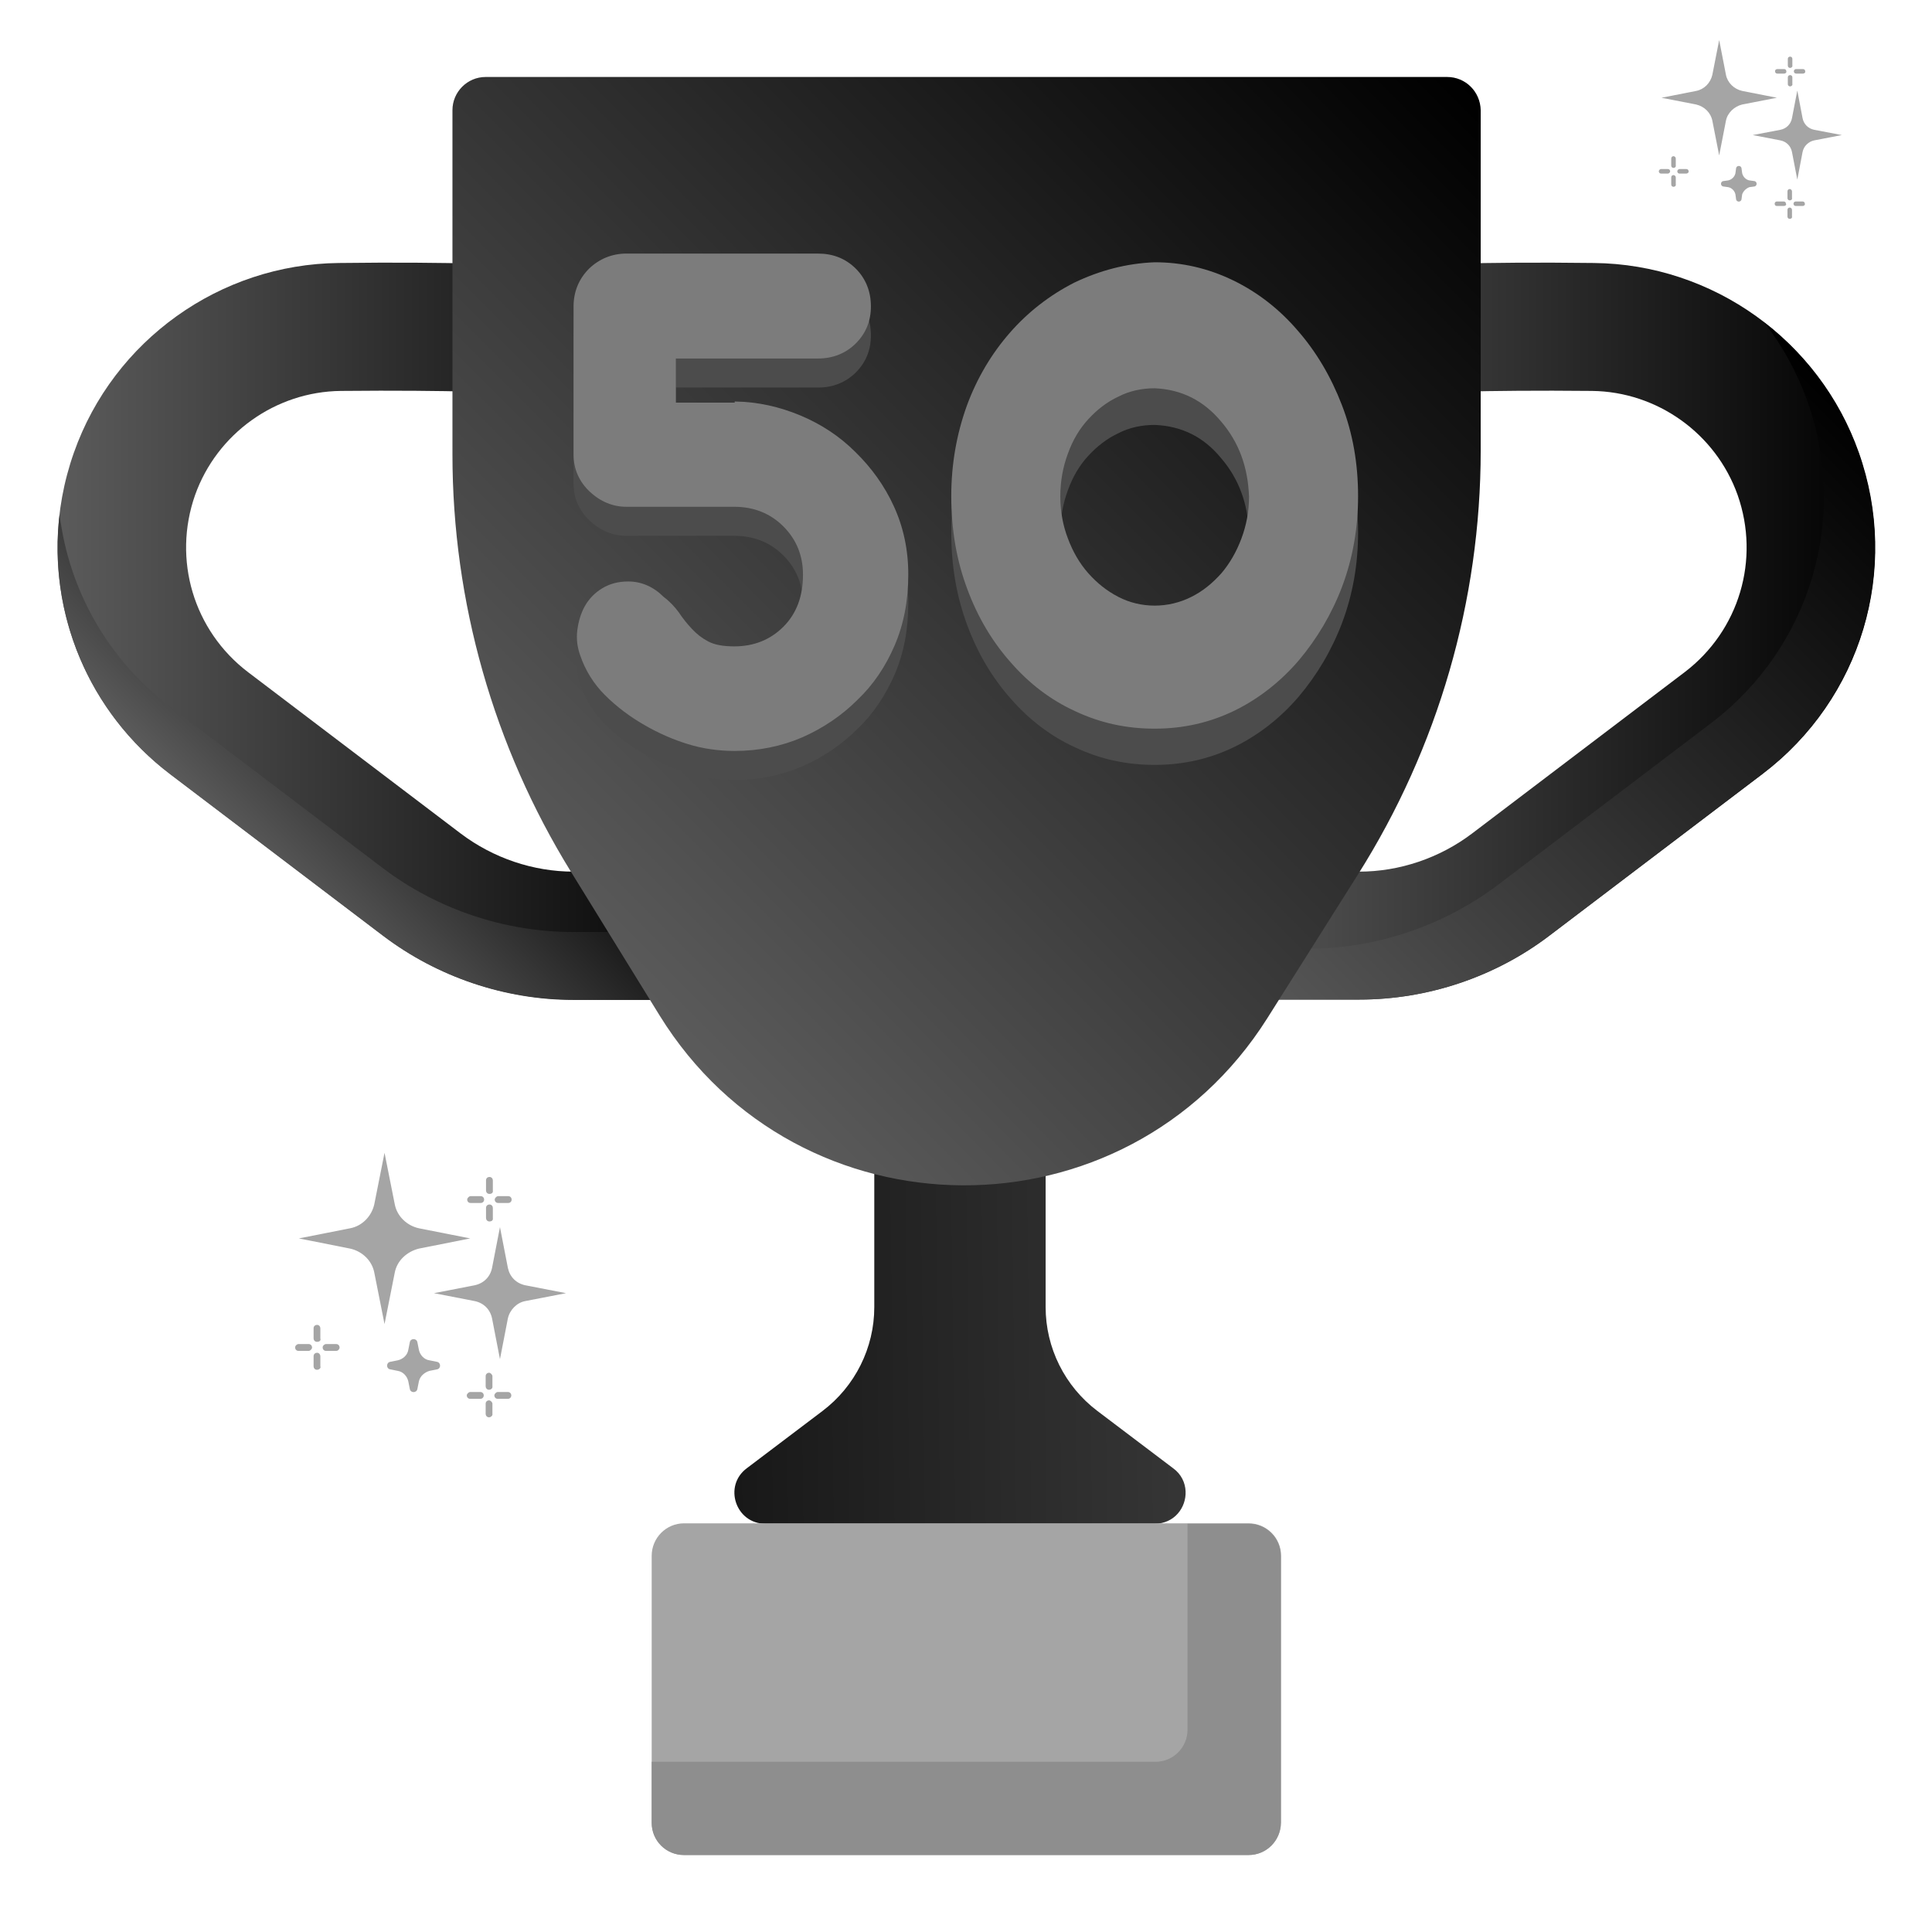 <svg width="32" height="32" viewBox="0 0 32 32" fill="none" xmlns="http://www.w3.org/2000/svg">
<path d="M12.188 16.556H9.494C8.363 16.556 7.244 16.181 6.344 15.494L2.819 12.819C1.181 11.575 0.538 9.437 1.225 7.494C1.881 5.637 3.644 4.375 5.613 4.356C7.538 4.331 8.625 4.394 8.675 4.394L8.556 6.512C8.544 6.512 7.481 6.456 5.644 6.475C4.563 6.487 3.594 7.181 3.231 8.2C2.856 9.269 3.206 10.444 4.106 11.131L7.631 13.806C8.169 14.212 8.831 14.437 9.5 14.437H12.188V16.556Z" fill="url(#paint0_linear_307_936)"/>
<path d="M6.344 14.381L2.819 11.706C1.775 10.912 1.137 9.756 0.987 8.519C0.794 10.15 1.462 11.794 2.819 12.825L6.344 15.5C7.244 16.181 8.362 16.562 9.494 16.562H12.188V15.437H9.494C8.362 15.437 7.244 15.062 6.344 14.381Z" fill="url(#paint1_linear_307_936)"/>
<path d="M19.825 16.556H22.519C23.65 16.556 24.769 16.181 25.669 15.494L29.194 12.819C30.831 11.575 31.475 9.437 30.788 7.494C30.131 5.637 28.369 4.375 26.4 4.356C24.475 4.331 23.388 4.394 23.338 4.394L23.456 6.512C23.469 6.512 24.531 6.456 26.369 6.475C27.45 6.487 28.419 7.181 28.781 8.2C29.156 9.269 28.806 10.444 27.906 11.131L24.381 13.806C23.844 14.212 23.181 14.437 22.513 14.437H19.819L19.825 16.556Z" fill="url(#paint2_linear_307_936)"/>
<path d="M30.781 7.494C30.475 6.625 29.925 5.888 29.225 5.344C29.525 5.731 29.769 6.175 29.938 6.65C30.625 8.588 29.981 10.731 28.344 11.975L24.819 14.65C23.919 15.331 22.8 15.713 21.669 15.713H19.819V16.556H22.513C23.644 16.556 24.763 16.181 25.663 15.494L29.188 12.819C30.831 11.575 31.469 9.438 30.781 7.494Z" fill="url(#paint3_linear_307_936)"/>
<path d="M19.637 24.7C19.631 24.562 19.569 24.419 19.431 24.319L18.175 23.369C17.637 22.962 17.319 22.325 17.319 21.65V17.431H15.85H14.481V21.65C14.481 22.325 14.162 22.962 13.625 23.369L12.369 24.319C11.975 24.613 12.187 25.238 12.675 25.238H17.644H19.125C19.45 25.238 19.65 24.969 19.637 24.7Z" fill="url(#paint4_linear_307_936)"/>
<path d="M23.969 1.275H8.044C7.738 1.275 7.494 1.525 7.494 1.825V7.525C7.494 9.969 8.175 12.363 9.456 14.438L10.925 16.819C13.231 20.55 18.644 20.575 20.988 16.869L22.494 14.481C23.819 12.381 24.525 9.95 24.525 7.462V1.825C24.519 1.519 24.275 1.275 23.969 1.275Z" fill="url(#paint5_linear_307_936)"/>
<path d="M20.681 30.725H11.331C11.038 30.725 10.794 30.488 10.794 30.188V25.769C10.794 25.475 11.031 25.231 11.331 25.231H20.681C20.975 25.231 21.219 25.469 21.219 25.769V30.188C21.213 30.488 20.975 30.725 20.681 30.725Z" fill="#A5A5A5"/>
<path d="M20.681 25.238H19.669V28.65C19.669 28.944 19.431 29.181 19.138 29.181H10.794V30.194C10.794 30.488 11.031 30.725 11.325 30.725H20.681C20.975 30.725 21.213 30.488 21.213 30.194V25.769C21.213 25.475 20.975 25.238 20.681 25.238Z" fill="#8E8E8E"/>
<path d="M12.175 7.131C12.556 7.138 12.912 7.219 13.256 7.363C13.6 7.506 13.906 7.706 14.169 7.969C14.431 8.231 14.65 8.525 14.806 8.869C14.963 9.213 15.044 9.588 15.044 9.994C15.044 10.431 14.969 10.819 14.819 11.169C14.669 11.512 14.469 11.819 14.2 12.075C13.944 12.331 13.631 12.544 13.287 12.694C12.938 12.844 12.562 12.919 12.169 12.919C11.9 12.919 11.637 12.881 11.394 12.806C11.15 12.731 10.906 12.625 10.669 12.488C10.431 12.35 10.213 12.188 10.019 11.994C9.831 11.806 9.694 11.581 9.613 11.344C9.562 11.206 9.544 11.069 9.562 10.919C9.581 10.775 9.619 10.644 9.688 10.519C9.756 10.4 9.85 10.3 9.975 10.225C10.1 10.15 10.238 10.113 10.406 10.113C10.625 10.113 10.825 10.2 10.994 10.369C11.094 10.444 11.175 10.531 11.244 10.625C11.306 10.719 11.375 10.806 11.456 10.894C11.537 10.981 11.625 11.05 11.731 11.106C11.838 11.162 11.981 11.188 12.162 11.188C12.481 11.188 12.756 11.081 12.975 10.863C13.194 10.644 13.3 10.356 13.3 10C13.3 9.688 13.194 9.419 12.975 9.2C12.756 8.981 12.481 8.875 12.162 8.875H10.375C10.156 8.875 9.95 8.794 9.769 8.625C9.594 8.463 9.5 8.25 9.5 8.013V5.556C9.5 5.313 9.588 5.1 9.756 4.931C9.925 4.769 10.137 4.681 10.375 4.681H13.55C13.794 4.681 14.006 4.763 14.175 4.931C14.338 5.094 14.425 5.306 14.425 5.556C14.425 5.794 14.344 6 14.175 6.169C14.012 6.331 13.8 6.419 13.55 6.419H11.194V7.15H12.169V7.131H12.175Z" fill="#4C4C4C"/>
<path d="M12.175 6.65C12.556 6.656 12.912 6.738 13.256 6.881C13.6 7.025 13.906 7.225 14.169 7.488C14.431 7.744 14.65 8.044 14.806 8.388C14.963 8.731 15.044 9.106 15.044 9.513C15.044 9.95 14.969 10.338 14.819 10.688C14.669 11.037 14.469 11.338 14.2 11.594C13.944 11.85 13.631 12.062 13.287 12.213C12.938 12.363 12.562 12.438 12.169 12.438C11.9 12.438 11.637 12.4 11.394 12.325C11.15 12.25 10.906 12.144 10.669 12.006C10.431 11.869 10.213 11.706 10.019 11.512C9.831 11.325 9.694 11.1 9.613 10.863C9.562 10.725 9.544 10.588 9.562 10.438C9.581 10.294 9.619 10.162 9.688 10.037C9.756 9.919 9.85 9.819 9.975 9.744C10.1 9.669 10.238 9.631 10.406 9.631C10.625 9.631 10.825 9.719 10.994 9.888C11.094 9.963 11.175 10.05 11.244 10.144C11.306 10.238 11.375 10.325 11.456 10.412C11.537 10.5 11.625 10.569 11.731 10.625C11.838 10.681 11.981 10.706 12.162 10.706C12.481 10.706 12.756 10.6 12.975 10.381C13.194 10.162 13.3 9.875 13.3 9.519C13.3 9.206 13.194 8.938 12.975 8.719C12.756 8.5 12.481 8.394 12.162 8.394H10.375C10.156 8.394 9.95 8.313 9.769 8.144C9.594 7.981 9.5 7.769 9.5 7.531V5.075C9.5 4.831 9.588 4.619 9.756 4.45C9.925 4.288 10.137 4.2 10.375 4.2H13.55C13.794 4.2 14.006 4.281 14.175 4.45C14.338 4.613 14.425 4.825 14.425 5.075C14.425 5.313 14.344 5.519 14.175 5.688C14.012 5.85 13.8 5.938 13.55 5.938H11.194V6.669H12.169V6.65H12.175Z" fill="#7C7C7C"/>
<path d="M19.125 4.944C19.581 4.944 20.012 5.044 20.425 5.244C20.837 5.444 21.194 5.725 21.494 6.075C21.8 6.425 22.044 6.838 22.225 7.306C22.406 7.775 22.494 8.275 22.494 8.819C22.494 9.35 22.406 9.844 22.231 10.312C22.056 10.775 21.812 11.181 21.512 11.537C21.212 11.887 20.856 12.169 20.45 12.369C20.038 12.569 19.6 12.669 19.125 12.669C18.656 12.669 18.225 12.575 17.812 12.381C17.4 12.194 17.044 11.919 16.744 11.575C16.438 11.231 16.194 10.825 16.019 10.35C15.844 9.881 15.756 9.375 15.756 8.819C15.756 8.288 15.844 7.794 16.012 7.325C16.181 6.863 16.425 6.456 16.725 6.113C17.025 5.769 17.387 5.488 17.794 5.281C18.212 5.088 18.656 4.969 19.125 4.944ZM19.125 7.038C18.913 7.038 18.706 7.081 18.525 7.175C18.337 7.263 18.175 7.388 18.025 7.55C17.881 7.706 17.769 7.894 17.688 8.119C17.606 8.338 17.562 8.575 17.562 8.831C17.562 9.075 17.606 9.313 17.688 9.525C17.769 9.744 17.881 9.938 18.025 10.1C18.169 10.262 18.331 10.394 18.525 10.494C18.706 10.588 18.913 10.637 19.125 10.637C19.337 10.637 19.544 10.588 19.731 10.494C19.919 10.4 20.081 10.269 20.231 10.1C20.369 9.938 20.481 9.744 20.562 9.525C20.644 9.306 20.688 9.075 20.688 8.831C20.669 8.338 20.519 7.931 20.225 7.588C19.938 7.238 19.575 7.056 19.125 7.038Z" fill="#4C4C4C"/>
<path d="M19.125 4.344C19.581 4.344 20.012 4.444 20.425 4.644C20.837 4.844 21.194 5.125 21.494 5.475C21.8 5.825 22.044 6.237 22.225 6.706C22.406 7.175 22.494 7.675 22.494 8.219C22.494 8.75 22.406 9.244 22.231 9.713C22.056 10.175 21.812 10.581 21.512 10.938C21.212 11.287 20.856 11.569 20.45 11.769C20.038 11.969 19.6 12.069 19.125 12.069C18.656 12.069 18.225 11.975 17.812 11.781C17.4 11.594 17.044 11.319 16.744 10.975C16.438 10.631 16.194 10.225 16.019 9.75C15.844 9.281 15.756 8.775 15.756 8.219C15.756 7.688 15.844 7.194 16.012 6.725C16.181 6.263 16.425 5.856 16.725 5.513C17.025 5.169 17.387 4.888 17.794 4.681C18.212 4.481 18.656 4.362 19.125 4.344ZM19.125 6.431C18.913 6.431 18.706 6.475 18.525 6.569C18.337 6.656 18.175 6.781 18.025 6.944C17.881 7.1 17.769 7.287 17.688 7.513C17.606 7.731 17.562 7.969 17.562 8.225C17.562 8.469 17.606 8.706 17.688 8.919C17.769 9.137 17.881 9.331 18.025 9.494C18.169 9.656 18.331 9.787 18.525 9.887C18.706 9.981 18.913 10.031 19.125 10.031C19.337 10.031 19.544 9.981 19.731 9.887C19.919 9.794 20.081 9.662 20.231 9.494C20.369 9.331 20.481 9.137 20.562 8.919C20.644 8.7 20.688 8.469 20.688 8.225C20.669 7.731 20.519 7.325 20.225 6.981C19.938 6.638 19.575 6.45 19.125 6.431Z" fill="#7C7C7C"/>
<path d="M28.975 3.1L29.063 3.088C29.106 3.075 29.106 3.013 29.063 3L28.975 2.988C28.913 2.975 28.869 2.925 28.856 2.869L28.844 2.781C28.831 2.738 28.769 2.738 28.756 2.781L28.744 2.869C28.731 2.931 28.681 2.975 28.625 2.988L28.538 3C28.494 3.013 28.494 3.075 28.538 3.088L28.625 3.1C28.688 3.113 28.731 3.163 28.744 3.219L28.756 3.306C28.769 3.35 28.831 3.35 28.844 3.306L28.856 3.219C28.875 3.163 28.925 3.119 28.975 3.1Z" fill="#A5A5A5"/>
<path d="M29.644 3.319C29.619 3.319 29.606 3.3 29.606 3.281V3.169C29.606 3.144 29.625 3.131 29.644 3.131C29.663 3.131 29.681 3.15 29.681 3.169V3.281C29.688 3.3 29.669 3.319 29.644 3.319Z" fill="#A5A5A5"/>
<path d="M29.644 3.625C29.619 3.625 29.606 3.606 29.606 3.587V3.475C29.606 3.45 29.625 3.438 29.644 3.438C29.663 3.438 29.681 3.456 29.681 3.475V3.587C29.688 3.606 29.669 3.625 29.644 3.625Z" fill="#A5A5A5"/>
<path d="M29.856 3.412H29.744C29.719 3.412 29.706 3.394 29.706 3.375C29.706 3.35 29.725 3.337 29.744 3.337H29.856C29.881 3.337 29.894 3.356 29.894 3.375C29.9 3.394 29.881 3.412 29.856 3.412Z" fill="#A5A5A5"/>
<path d="M29.544 3.412H29.431C29.406 3.412 29.394 3.394 29.394 3.375C29.394 3.35 29.412 3.337 29.431 3.337H29.544C29.569 3.337 29.581 3.356 29.581 3.375C29.594 3.394 29.569 3.412 29.544 3.412Z" fill="#A5A5A5"/>
<path d="M27.719 2.781C27.694 2.781 27.681 2.762 27.681 2.744V2.625C27.681 2.6 27.7 2.587 27.719 2.587C27.738 2.587 27.756 2.606 27.756 2.625V2.737C27.762 2.762 27.744 2.781 27.719 2.781Z" fill="#A5A5A5"/>
<path d="M27.719 3.094C27.694 3.094 27.681 3.075 27.681 3.056V2.937C27.681 2.912 27.7 2.9 27.719 2.9C27.738 2.9 27.756 2.919 27.756 2.937V3.05C27.762 3.075 27.744 3.094 27.719 3.094Z" fill="#A5A5A5"/>
<path d="M27.931 2.875H27.819C27.794 2.875 27.781 2.856 27.781 2.837C27.781 2.819 27.8 2.8 27.819 2.8H27.931C27.956 2.8 27.969 2.819 27.969 2.837C27.975 2.856 27.95 2.875 27.931 2.875Z" fill="#A5A5A5"/>
<path d="M27.625 2.875H27.512C27.488 2.875 27.475 2.856 27.475 2.837C27.475 2.819 27.494 2.8 27.512 2.8H27.625C27.65 2.8 27.663 2.819 27.663 2.837C27.663 2.856 27.644 2.875 27.625 2.875Z" fill="#A5A5A5"/>
<path d="M29.65 1.125C29.625 1.125 29.612 1.106 29.612 1.087V0.975C29.612 0.95 29.631 0.938 29.65 0.938C29.675 0.938 29.687 0.956 29.687 0.975V1.087C29.694 1.106 29.669 1.125 29.65 1.125Z" fill="#A5A5A5"/>
<path d="M29.65 1.431C29.625 1.431 29.612 1.412 29.612 1.394V1.281C29.612 1.256 29.631 1.244 29.65 1.244C29.675 1.244 29.687 1.262 29.687 1.281V1.394C29.694 1.412 29.669 1.431 29.65 1.431Z" fill="#A5A5A5"/>
<path d="M29.863 1.219H29.75C29.725 1.219 29.712 1.2 29.712 1.181C29.712 1.156 29.731 1.144 29.75 1.144H29.863C29.887 1.144 29.9 1.162 29.9 1.181C29.906 1.2 29.887 1.219 29.863 1.219Z" fill="#A5A5A5"/>
<path d="M29.55 1.219H29.438C29.413 1.219 29.4 1.2 29.4 1.181C29.4 1.156 29.419 1.144 29.438 1.144H29.55C29.575 1.144 29.587 1.162 29.587 1.181C29.594 1.2 29.575 1.219 29.55 1.219Z" fill="#A5A5A5"/>
<path d="M28.856 1.731L29.431 1.619L28.856 1.506C28.719 1.475 28.612 1.369 28.587 1.238L28.475 0.663L28.362 1.238C28.331 1.375 28.225 1.481 28.094 1.506L27.519 1.619L28.094 1.731C28.231 1.763 28.337 1.869 28.362 2L28.475 2.575L28.587 2C28.612 1.869 28.725 1.763 28.856 1.731Z" fill="#A5A5A5"/>
<path d="M30.05 2.325L30.506 2.237L30.05 2.15C29.95 2.131 29.875 2.056 29.856 1.956L29.769 1.5L29.681 1.956C29.663 2.056 29.587 2.131 29.488 2.15L29.031 2.237L29.488 2.325C29.587 2.344 29.663 2.419 29.681 2.519L29.769 2.975L29.856 2.519C29.875 2.419 29.956 2.344 30.05 2.325Z" fill="#A5A5A5"/>
<path d="M7.113 22.706L7.238 22.681C7.306 22.669 7.306 22.569 7.238 22.556L7.113 22.531C7.025 22.519 6.956 22.444 6.938 22.356L6.913 22.231C6.9 22.163 6.8 22.163 6.788 22.231L6.763 22.356C6.75 22.444 6.675 22.512 6.588 22.531L6.463 22.556C6.394 22.569 6.394 22.669 6.463 22.681L6.588 22.706C6.675 22.719 6.744 22.794 6.763 22.881L6.788 23.006C6.8 23.075 6.9 23.075 6.913 23.006L6.938 22.881C6.956 22.794 7.031 22.731 7.113 22.706Z" fill="#A5A5A5"/>
<path d="M8.1 23.019C8.063 23.019 8.044 22.987 8.044 22.962V22.794C8.044 22.756 8.075 22.737 8.1 22.737C8.125 22.737 8.156 22.769 8.156 22.794V22.962C8.163 22.994 8.131 23.019 8.1 23.019Z" fill="#A5A5A5"/>
<path d="M8.1 23.475C8.063 23.475 8.044 23.444 8.044 23.419V23.25C8.044 23.212 8.075 23.194 8.1 23.194C8.125 23.194 8.156 23.225 8.156 23.25V23.419C8.163 23.444 8.131 23.475 8.1 23.475Z" fill="#A5A5A5"/>
<path d="M8.412 23.169H8.244C8.206 23.169 8.188 23.137 8.188 23.113C8.188 23.087 8.219 23.056 8.244 23.056H8.412C8.45 23.056 8.469 23.087 8.469 23.113C8.469 23.137 8.45 23.169 8.412 23.169Z" fill="#A5A5A5"/>
<path d="M7.956 23.169H7.788C7.75 23.169 7.731 23.137 7.731 23.113C7.731 23.087 7.763 23.056 7.788 23.056H7.956C7.994 23.056 8.013 23.087 8.013 23.113C8.013 23.137 7.994 23.169 7.956 23.169Z" fill="#A5A5A5"/>
<path d="M5.25 22.225C5.213 22.225 5.194 22.194 5.194 22.169V22C5.194 21.962 5.225 21.944 5.25 21.944C5.288 21.944 5.306 21.975 5.306 22V22.169C5.319 22.206 5.288 22.225 5.25 22.225Z" fill="#A5A5A5"/>
<path d="M5.25 22.688C5.213 22.688 5.194 22.656 5.194 22.631V22.462C5.194 22.425 5.225 22.406 5.25 22.406C5.288 22.406 5.306 22.438 5.306 22.462V22.631C5.319 22.656 5.288 22.688 5.25 22.688Z" fill="#A5A5A5"/>
<path d="M5.569 22.375H5.4C5.362 22.375 5.344 22.344 5.344 22.319C5.344 22.288 5.375 22.262 5.4 22.262H5.569C5.606 22.262 5.625 22.294 5.625 22.319C5.625 22.344 5.6 22.375 5.569 22.375Z" fill="#A5A5A5"/>
<path d="M5.113 22.375H4.944C4.906 22.375 4.888 22.344 4.888 22.319C4.888 22.288 4.919 22.262 4.944 22.262H5.113C5.15 22.262 5.169 22.294 5.169 22.319C5.169 22.344 5.138 22.375 5.113 22.375Z" fill="#A5A5A5"/>
<path d="M8.106 19.775C8.069 19.775 8.05 19.744 8.05 19.719V19.55C8.05 19.512 8.081 19.494 8.106 19.494C8.144 19.494 8.163 19.525 8.163 19.55V19.719C8.169 19.756 8.144 19.775 8.106 19.775Z" fill="#A5A5A5"/>
<path d="M8.106 20.231C8.069 20.231 8.05 20.2 8.05 20.175V20.006C8.05 19.969 8.081 19.95 8.106 19.95C8.144 19.95 8.163 19.981 8.163 20.006V20.175C8.169 20.212 8.144 20.231 8.106 20.231Z" fill="#A5A5A5"/>
<path d="M8.419 19.925H8.25C8.213 19.925 8.194 19.894 8.194 19.869C8.194 19.844 8.225 19.812 8.25 19.812H8.419C8.456 19.812 8.475 19.844 8.475 19.869C8.475 19.894 8.456 19.925 8.419 19.925Z" fill="#A5A5A5"/>
<path d="M7.963 19.925H7.794C7.756 19.925 7.738 19.894 7.738 19.869C7.738 19.844 7.769 19.812 7.794 19.812H7.963C8 19.812 8.019 19.844 8.019 19.869C8.019 19.894 8 19.925 7.963 19.925Z" fill="#A5A5A5"/>
<path d="M6.938 20.681L7.788 20.512L6.938 20.344C6.738 20.3 6.575 20.144 6.538 19.944L6.369 19.094L6.2 19.944C6.156 20.144 6 20.306 5.8 20.344L4.95 20.512L5.8 20.681C6 20.725 6.163 20.881 6.2 21.081L6.369 21.931L6.538 21.081C6.575 20.881 6.738 20.731 6.938 20.681Z" fill="#A5A5A5"/>
<path d="M8.7 21.55L9.375 21.419L8.7 21.288C8.55 21.256 8.444 21.15 8.412 21L8.281 20.325L8.15 21C8.119 21.15 8.012 21.256 7.862 21.288L7.188 21.419L7.862 21.55C8.012 21.581 8.119 21.688 8.15 21.837L8.281 22.512L8.412 21.837C8.444 21.694 8.562 21.575 8.7 21.55Z" fill="#A5A5A5"/>
<defs>
<linearGradient id="paint0_linear_307_936" x1="0.953" y1="10.453" x2="12.188" y2="10.453" gradientUnits="userSpaceOnUse">
<stop stop-color="#5B5B5B"/>
<stop offset="1"/>
</linearGradient>
<linearGradient id="paint1_linear_307_936" x1="4.53" y1="14.593" x2="7.936" y2="11.187" gradientUnits="userSpaceOnUse">
<stop stop-color="#5B5B5B"/>
<stop offset="1"/>
</linearGradient>
<linearGradient id="paint2_linear_307_936" x1="19.823" y1="10.453" x2="31.057" y2="10.453" gradientUnits="userSpaceOnUse">
<stop stop-color="#5B5B5B"/>
<stop offset="1"/>
</linearGradient>
<linearGradient id="paint3_linear_307_936" x1="20.796" y1="17.529" x2="31.129" y2="7.195" gradientUnits="userSpaceOnUse">
<stop stop-color="#5B5B5B"/>
<stop offset="1"/>
</linearGradient>
<linearGradient id="paint4_linear_307_936" x1="28.987" y1="21.178" x2="6.085" y2="21.468" gradientUnits="userSpaceOnUse">
<stop stop-color="#5B5B5B"/>
<stop offset="1"/>
</linearGradient>
<linearGradient id="paint5_linear_307_936" x1="8.724" y1="14.851" x2="23.249" y2="0.326" gradientUnits="userSpaceOnUse">
<stop stop-color="#5B5B5B"/>
<stop offset="1"/>
</linearGradient>
</defs>
</svg>
